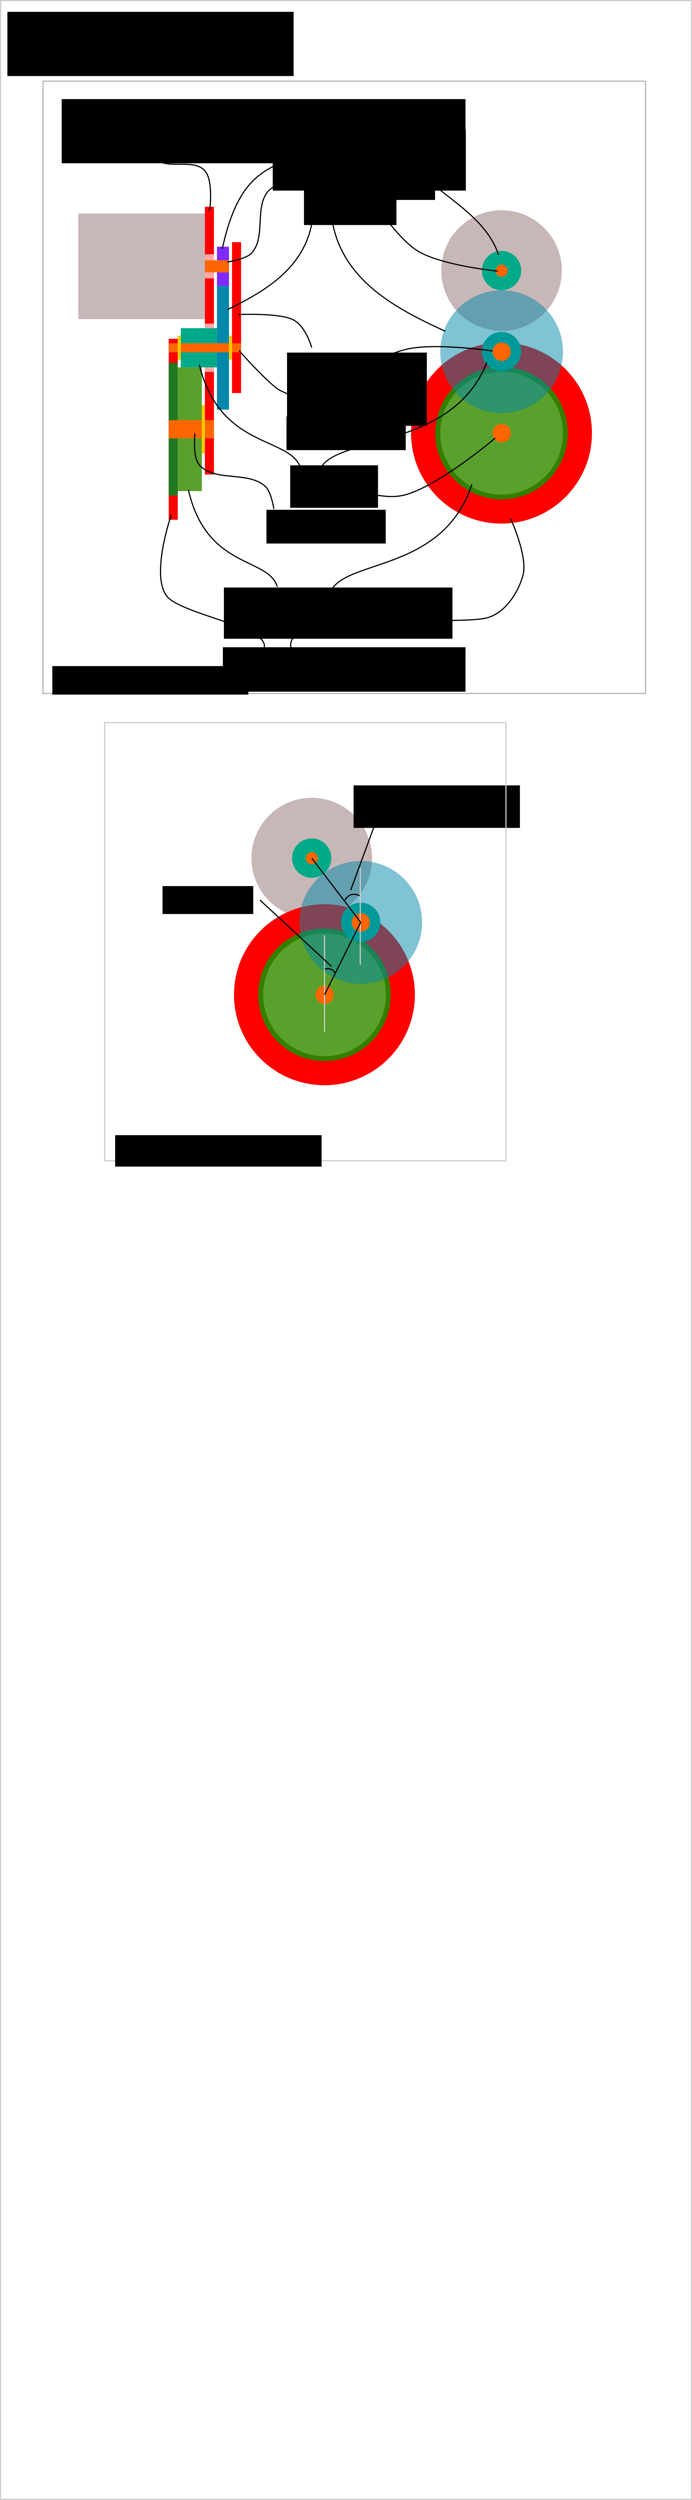 <?xml version="1.0" encoding="UTF-8" standalone="no"?>
<!-- Created with Inkscape (http://www.inkscape.org/) -->

<svg
   xmlns:dc="http://purl.org/dc/elements/1.1/"
   xmlns:cc="http://creativecommons.org/ns#"
   xmlns:rdf="http://www.w3.org/1999/02/22-rdf-syntax-ns#"
   xmlns:svg="http://www.w3.org/2000/svg"
   xmlns="http://www.w3.org/2000/svg"
   xmlns:sodipodi="http://sodipodi.sourceforge.net/DTD/sodipodi-0.dtd"
   xmlns:inkscape="http://www.inkscape.org/namespaces/inkscape"
   width="601"
   height="2169.562"
   id="svg2"
   version="1.1"
   inkscape:version="0.48.3.1 r9886"
   sodipodi:docname="motor_lid_parameters.svg">
  <defs
     id="defs4">
    <marker
       inkscape:stockid="Arrow1Mstart"
       orient="auto"
       refY="0.0"
       refX="0.0"
       id="Arrow1Mstart"
       style="overflow:visible">
      <path
         id="path4250"
         d="M 0.0,0.0 L 5.0,-5.0 L -12.5,0.0 L 5.0,5.0 L 0.0,0.0 z "
         style="fill-rule:evenodd;stroke:#000000;stroke-width:1.0pt"
         transform="scale(0.4) translate(10,0)" />
    </marker>
    <marker
       inkscape:stockid="Arrow1Mend"
       orient="auto"
       refY="0.0"
       refX="0.0"
       id="Arrow1Mend"
       style="overflow:visible;">
      <path
         id="path4253"
         d="M 0.0,0.0 L 5.0,-5.0 L -12.5,0.0 L 5.0,5.0 L 0.0,0.0 z "
         style="fill-rule:evenodd;stroke:#000000;stroke-width:1.0pt;"
         transform="scale(0.4) rotate(180) translate(10,0)" />
    </marker>
    <marker
       inkscape:stockid="Arrow1Mend"
       orient="auto"
       refY="0"
       refX="0"
       id="Arrow1Mend-4"
       style="overflow:visible">
      <path
         inkscape:connector-curvature="0"
         id="path4253-0"
         d="M 0,0 5,-5 -12.5,0 5,5 0,0 z"
         style="fill-rule:evenodd;stroke:#000000;stroke-width:1pt"
         transform="matrix(-0.4,0,0,-0.4,-4,0)" />
    </marker>
    <marker
       inkscape:stockid="Arrow1Mend"
       orient="auto"
       refY="0"
       refX="0"
       id="Arrow1Mend-8"
       style="overflow:visible">
      <path
         inkscape:connector-curvature="0"
         id="path4253-8"
         d="M 0,0 5,-5 -12.5,0 5,5 0,0 z"
         style="fill-rule:evenodd;stroke:#000000;stroke-width:1pt"
         transform="matrix(-0.4,0,0,-0.4,-4,0)" />
    </marker>
    <marker
       inkscape:stockid="Arrow1Mend"
       orient="auto"
       refY="0"
       refX="0"
       id="Arrow1Mend-83"
       style="overflow:visible">
      <path
         inkscape:connector-curvature="0"
         id="path4253-01"
         d="M 0,0 5,-5 -12.5,0 5,5 0,0 z"
         style="fill-rule:evenodd;stroke:#000000;stroke-width:1pt"
         transform="matrix(-0.4,0,0,-0.4,-4,0)" />
    </marker>
    <marker
       inkscape:stockid="Arrow1Mend"
       orient="auto"
       refY="0"
       refX="0"
       id="Arrow1Mend-1"
       style="overflow:visible">
      <path
         inkscape:connector-curvature="0"
         id="path4253-4"
         d="M 0,0 5,-5 -12.5,0 5,5 0,0 z"
         style="fill-rule:evenodd;stroke:#000000;stroke-width:1pt"
         transform="matrix(-0.4,0,0,-0.4,-4,0)" />
    </marker>
    <marker
       inkscape:stockid="Arrow1Mend"
       orient="auto"
       refY="0"
       refX="0"
       id="Arrow1Mend-17"
       style="overflow:visible">
      <path
         inkscape:connector-curvature="0"
         id="path4253-9"
         d="M 0,0 5,-5 -12.5,0 5,5 0,0 z"
         style="fill-rule:evenodd;stroke:#000000;stroke-width:1pt"
         transform="matrix(-0.4,0,0,-0.4,-4,0)" />
    </marker>
    <marker
       inkscape:stockid="Arrow1Mend"
       orient="auto"
       refY="0"
       refX="0"
       id="Arrow1Mend-2"
       style="overflow:visible">
      <path
         inkscape:connector-curvature="0"
         id="path4253-5"
         d="M 0,0 5,-5 -12.5,0 5,5 0,0 z"
         style="fill-rule:evenodd;stroke:#000000;stroke-width:1pt"
         transform="matrix(-0.4,0,0,-0.4,-4,0)" />
    </marker>
    <marker
       inkscape:stockid="Arrow1Mend"
       orient="auto"
       refY="0"
       refX="0"
       id="Arrow1Mend-21"
       style="overflow:visible">
      <path
         inkscape:connector-curvature="0"
         id="path4253-51"
         d="M 0,0 5,-5 -12.5,0 5,5 0,0 z"
         style="fill-rule:evenodd;stroke:#000000;stroke-width:1pt"
         transform="matrix(-0.4,0,0,-0.4,-4,0)" />
    </marker>
  </defs>
  <sodipodi:namedview
     id="base"
     pagecolor="#ffffff"
     bordercolor="#666666"
     borderopacity="1.0"
     inkscape:pageopacity="0.0"
     inkscape:pageshadow="2"
     inkscape:zoom="1.979899"
     inkscape:cx="331.55391"
     inkscape:cy="1320.124"
     inkscape:document-units="px"
     inkscape:current-layer="layer1"
     showgrid="false"
     fit-margin-top="0"
     fit-margin-left="0"
     fit-margin-right="0"
     fit-margin-bottom="0"
     inkscape:window-width="1920"
     inkscape:window-height="1056"
     inkscape:window-x="0"
     inkscape:window-y="24"
     inkscape:window-maximized="1"
     inkscape:snap-midpoints="true"
     inkscape:object-nodes="true"
     inkscape:snap-object-midpoints="true"
     inkscape:snap-global="false"
     inkscape:snap-center="true" />
  <g
     inkscape:label="Layer 1"
     inkscape:groupmode="layer"
     id="layer1"
     transform="translate(-82.344,-74.719)">
    <path
       sodipodi:type="arc"
       style="fill:#c8b7b7;fill-opacity:1;stroke:none"
       id="path3306"
       sodipodi:cx="143.48215"
       sodipodi:cy="85.812492"
       sodipodi:rx="17.589285"
       sodipodi:ry="17.589285"
       d="m 161.071,85.812 c 0,9.714 -7.875,17.589 -17.589,17.589 -9.714,0 -17.589,-7.875 -17.589,-17.589 0,-9.714 7.875,-17.589 17.589,-17.589 9.714,0 17.589,7.875 17.589,17.589 z"
       transform="matrix(2.977,0,0,2.977,90.785,54.061)" />
    <rect
       style="fill:#ff0000;stroke:none"
       id="rect3014"
       width="7.855"
       height="157.098"
       x="228.873"
       y="368.688" />
    <rect
       style="fill:#217821;fill-opacity:1;stroke:none"
       id="rect3070"
       width="7.855"
       height="115.205"
       x="228.873"
       y="389.635" />
    <rect
       style="fill:#0088aa;fill-opacity:1;stroke:none"
       id="rect3048"
       width="10.473"
       height="107.35"
       x="270.765"
       y="322.868" />
    <rect
       style="fill:none;stroke:#cccccc;stroke-width:1;stroke-linecap:round;stroke-miterlimit:4;stroke-opacity:1;stroke-dasharray:none;stroke-dashoffset:0"
       id="rect2985"
       width="600"
       height="2168.571"
       x="82.857"
       y="75.219" />
    <flowRoot
       xml:space="preserve"
       id="flowRoot2987"
       style="line-height:125%;letter-spacing:0px;word-spacing:0px;color:#000000;fill:#000000;fill-opacity:1;fill-rule:nonzero;stroke:none;stroke-width:1px;marker:none;visibility:visible;display:inline;overflow:visible;enable-background:accumulate"
       transform="translate(82.344,74.719)"><flowRegion
         id="flowRegion2989"><rect
           id="rect2991"
           width="248.571"
           height="55.714"
           x="6.429"
           y="10.277" /></flowRegion><flowPara
         id="flowPara2993">motor_lid_parameters.svg</flowPara></flowRoot>    <rect
       style="fill:#ff0000;fill-opacity:1;stroke:none"
       id="rect3016"
       width="7.855"
       height="78.549"
       x="260.292"
       y="407.963" />
    <rect
       style="fill:#5aa02c;fill-opacity:1;stroke:none"
       id="rect3020"
       width="20.946"
       height="107.35"
       x="236.727"
       y="393.562" />
    <rect
       style="fill:#ff6600;fill-opacity:1;stroke:none"
       id="rect3018"
       width="39.275"
       height="15.71"
       x="228.873"
       y="439.382" />
    <rect
       style="fill:#ffcc00;fill-opacity:1;stroke:none"
       id="rect3028-0"
       width="2.618"
       height="41.893"
       x="257.674"
       y="426.291" />
    <rect
       style="fill:#7f2aff;fill-opacity:1;stroke:none"
       id="rect3050"
       width="10.473"
       height="34.038"
       x="270.765"
       y="288.83" />
    <rect
       style="fill:#c8b7b7;fill-opacity:1;stroke:none"
       id="rect3074"
       width="109.969"
       height="91.641"
       x="150.323"
       y="260.029" />
    <rect
       style="fill:#ff0000;fill-opacity:1;stroke:none"
       id="rect3016-1"
       width="7.855"
       height="153.825"
       x="260.292"
       y="254.138" />
    <rect
       style="fill:#ffaaaa;fill-opacity:1;stroke:none"
       id="rect3094"
       width="7.855"
       height="20.946"
       x="260.292"
       y="295.376" />
    <rect
       style="fill:#ff6600;fill-opacity:1;stroke:none"
       id="rect3072"
       width="20.946"
       height="10.473"
       x="260.292"
       y="300.612" />
    <rect
       style="fill:#ffaaaa;fill-opacity:1;stroke:none"
       id="rect3094-1"
       width="7.855"
       height="41.893"
       x="260.292"
       y="355.597" />
    <rect
       style="fill:#00aa88;fill-opacity:1;stroke:none"
       id="rect3024"
       width="31.42"
       height="34.038"
       x="239.346"
       y="359.524" />
    <rect
       style="fill:#ff0000;fill-opacity:1;stroke:none"
       id="rect3016-5"
       width="7.855"
       height="78.549"
       x="283.857"
       y="337.269" />
    <rect
       style="fill:#ff6600;fill-opacity:1;stroke:none"
       id="rect3026"
       width="62.839"
       height="7.855"
       x="228.873"
       y="372.616" />
    <rect
       style="fill:#ffcc00;fill-opacity:1;stroke:none"
       id="rect3028"
       width="2.618"
       height="20.946"
       x="236.727"
       y="366.07" />
    <rect
       style="fill:#ffcc00;fill-opacity:1;stroke:none"
       id="rect3028-9"
       width="2.618"
       height="20.946"
       x="281.239"
       y="366.07" />
    <rect
       style="fill:#ff0000;fill-opacity:1;stroke:none"
       id="rect3016-5-2"
       width="7.855"
       height="52.366"
       x="283.857"
       y="284.903" />
    <path
       sodipodi:type="arc"
       style="fill:#ff0000;fill-opacity:1;stroke:none"
       id="path3174"
       sodipodi:cx="206.16072"
       sodipodi:cy="128.75893"
       sodipodi:rx="22.589285"
       sodipodi:ry="22.589285"
       d="m 228.75,128.759 c 0,12.476 -10.114,22.589 -22.589,22.589 -12.476,0 -22.589,-10.114 -22.589,-22.589 0,-12.476 10.114,-22.589 22.589,-22.589 12.476,0 22.589,10.114 22.589,22.589 z"
       transform="matrix(3.477,0,0,3.477,-198.923,2.87)" />
    <path
       sodipodi:type="arc"
       style="fill:#338000;fill-opacity:1;stroke:none"
       id="path3182"
       sodipodi:cx="183.57143"
       sodipodi:cy="165.45535"
       sodipodi:rx="18.75"
       sodipodi:ry="18.75"
       d="m 202.321,165.455 c 0,10.355 -8.395,18.75 -18.75,18.75 -10.355,0 -18.75,-8.395 -18.75,-18.75 0,-10.355 8.395,-18.75 18.75,-18.75 10.355,0 18.75,8.395 18.75,18.75 z"
       transform="matrix(3.067,0,0,3.067,-45.088,-56.878)" />
    <path
       sodipodi:type="arc"
       style="fill:#5aa02c;fill-opacity:1;stroke:none"
       id="path3182-3"
       sodipodi:cx="183.57143"
       sodipodi:cy="165.45535"
       sodipodi:rx="18.75"
       sodipodi:ry="18.75"
       d="m 202.321,165.455 c 0,10.355 -8.395,18.75 -18.75,18.75 -10.355,0 -18.75,-8.395 -18.75,-18.75 0,-10.355 8.395,-18.75 18.75,-18.75 10.355,0 18.75,8.395 18.75,18.75 z"
       transform="matrix(2.843,0,0,2.843,-3.89,-19.745)" />
    <rect
       style="fill:#ffaaaa;fill-opacity:1;stroke:none"
       id="rect3176"
       width="30"
       height="30"
       x="-366.573"
       y="184.267" />
    <rect
       style="fill:#ff5555;fill-opacity:1;stroke:none"
       id="rect3178"
       width="22"
       height="22"
       x="-358.573"
       y="192.267" />
    <rect
       style="fill:#ffd5d5;fill-opacity:1;stroke:none"
       id="rect3180"
       width="20.5"
       height="20.5"
       x="-357.073"
       y="193.767" />
    <rect
       style="fill:#ff8080;fill-opacity:1;stroke:none"
       id="rect3202"
       width="3"
       height="3"
       x="-339.573"
       y="211.267" />
    <path
       sodipodi:type="arc"
       style="fill:#ff6600;fill-opacity:1;stroke:none"
       id="path3204"
       sodipodi:cx="170.53572"
       sodipodi:cy="165.8125"
       sodipodi:rx="3.75"
       sodipodi:ry="3.75"
       d="m 174.286,165.812 c 0,2.071 -1.679,3.75 -3.75,3.75 -2.071,0 -3.75,-1.679 -3.75,-3.75 0,-2.071 1.679,-3.75 3.75,-3.75 2.071,0 3.75,1.679 3.75,3.75 z"
       transform="matrix(2.12,0,0,2.12,156.49,99.147)" />
    <rect
       style="fill:#ff8080;fill-opacity:1;stroke:none"
       id="rect3206"
       width="6.5"
       height="6.5"
       x="-343.073"
       y="187.267" />
    <path
       sodipodi:type="arc"
       style="fill:#00aa88;fill-opacity:1;stroke:none"
       id="path3226"
       sodipodi:cx="145.53572"
       sodipodi:cy="101.34821"
       sodipodi:rx="6.875"
       sodipodi:ry="6.875"
       d="m 152.411,101.348 c 0,3.797 -3.078,6.875 -6.875,6.875 -3.797,0 -6.875,-3.078 -6.875,-6.875 0,-3.797 3.078,-6.875 6.875,-6.875 3.797,0 6.875,3.078 6.875,6.875 z"
       transform="matrix(2.482,0,0,2.482,156.692,128.33)" />
    <path
       sodipodi:type="arc"
       style="opacity:0.5;fill:#0088aa;fill-opacity:1;stroke:none"
       id="path3182-3-1"
       sodipodi:cx="183.57143"
       sodipodi:cy="165.45535"
       sodipodi:rx="18.75"
       sodipodi:ry="18.75"
       d="m 202.321,165.455 c 0,10.355 -8.395,18.75 -18.75,18.75 -10.355,0 -18.75,-8.395 -18.75,-18.75 0,-10.355 8.395,-18.75 18.75,-18.75 10.355,0 18.75,8.395 18.75,18.75 z"
       transform="matrix(2.843,0,0,2.843,-3.89,-90.439)" />
    <path
       sodipodi:type="arc"
       style="fill:#00aa88;fill-opacity:1;stroke:none"
       id="path3226-0"
       sodipodi:cx="145.53572"
       sodipodi:cy="101.34821"
       sodipodi:rx="6.875"
       sodipodi:ry="6.875"
       d="m 152.411,101.348 c 0,3.797 -3.078,6.875 -6.875,6.875 -3.797,0 -6.875,-3.078 -6.875,-6.875 0,-3.797 3.078,-6.875 6.875,-6.875 3.797,0 6.875,3.078 6.875,6.875 z"
       transform="matrix(2.482,0,0,2.482,156.692,57.963)" />
    <path
       sodipodi:type="arc"
       style="fill:#ff6600;fill-opacity:1;stroke:none"
       id="path3204-8-2"
       sodipodi:cx="170.53572"
       sodipodi:cy="165.8125"
       sodipodi:rx="3.75"
       sodipodi:ry="3.75"
       d="m 174.286,165.812 c 0,2.071 -1.679,3.75 -3.75,3.75 -2.071,0 -3.75,-1.679 -3.75,-3.75 0,-2.071 1.679,-3.75 3.75,-3.75 2.071,0 3.75,1.679 3.75,3.75 z"
       transform="matrix(1.403,0,0,1.403,278.75,76.959)" />
    <rect
       style="fill:#ffd5d5;fill-opacity:1;stroke:none"
       id="rect3206-7-2"
       width="21"
       height="21"
       x="-355.558"
       y="152.632" />
    <rect
       style="fill:#ff8080;fill-opacity:1;stroke:none"
       id="rect3206-7"
       width="6.5"
       height="6.5"
       x="-341.058"
       y="152.632" />
    <rect
       style="fill:#ff5555;fill-opacity:1;stroke:none"
       id="rect3206-7-0"
       width="2"
       height="2"
       x="-336.558"
       y="152.632" />
    <path
       sodipodi:type="arc"
       style="fill:#c8b7b7;fill-opacity:1;stroke:none"
       id="path3306-7"
       sodipodi:cx="143.48215"
       sodipodi:cy="85.812492"
       sodipodi:rx="17.589285"
       sodipodi:ry="17.589285"
       d="m 161.071,85.812 c 0,9.714 -7.875,17.589 -17.589,17.589 -9.714,0 -17.589,-7.875 -17.589,-17.589 0,-9.714 7.875,-17.589 17.589,-17.589 9.714,0 17.589,7.875 17.589,17.589 z"
       transform="matrix(1.137,0,0,1.137,-281.168,160.705)" />
    <rect
       style="fill:#ff0000;stroke:none"
       id="rect3014-7"
       width="3"
       height="60"
       x="-228.429"
       y="280.869" />
    <rect
       style="fill:#217821;fill-opacity:1;stroke:none"
       id="rect3070-3"
       width="3"
       height="44"
       x="-228.429"
       y="288.869" />
    <rect
       style="fill:#0088aa;fill-opacity:1;stroke:none"
       id="rect3048-1"
       width="4"
       height="41"
       x="-212.429"
       y="263.369" />
    <rect
       style="fill:#ff0000;fill-opacity:1;stroke:none"
       id="rect3016-12"
       width="3"
       height="30"
       x="-216.429"
       y="295.869" />
    <rect
       style="fill:#5aa02c;fill-opacity:1;stroke:none"
       id="rect3020-9"
       width="8"
       height="41"
       x="-225.429"
       y="290.369" />
    <rect
       style="fill:#ff6600;fill-opacity:1;stroke:none"
       id="rect3018-2"
       width="15"
       height="6"
       x="-228.429"
       y="307.869" />
    <rect
       style="fill:#ffcc00;fill-opacity:1;stroke:none"
       id="rect3028-0-4"
       width="1"
       height="16"
       x="-217.429"
       y="302.869" />
    <rect
       style="fill:#7f2aff;fill-opacity:1;stroke:none"
       id="rect3050-0"
       width="4"
       height="13"
       x="-212.429"
       y="250.369" />
    <rect
       style="fill:#c8b7b7;fill-opacity:1;stroke:none"
       id="rect3074-9"
       width="42"
       height="35"
       x="-258.429"
       y="239.369" />
    <rect
       style="fill:#ff0000;fill-opacity:1;stroke:none"
       id="rect3016-1-9"
       width="3"
       height="58.75"
       x="-216.429"
       y="237.119" />
    <rect
       style="fill:#ffaaaa;fill-opacity:1;stroke:none"
       id="rect3094-0"
       width="3"
       height="8"
       x="-216.429"
       y="252.869" />
    <rect
       style="fill:#ff9955;fill-opacity:1;stroke:none"
       id="rect3072-2"
       width="8"
       height="4"
       x="-216.429"
       y="254.869" />
    <rect
       style="fill:#ffaaaa;fill-opacity:1;stroke:none"
       id="rect3094-1-6"
       width="3"
       height="16"
       x="-216.429"
       y="275.869" />
    <rect
       style="fill:#00aa88;fill-opacity:1;stroke:none"
       id="rect3024-6"
       width="12"
       height="13"
       x="-224.429"
       y="277.369" />
    <rect
       style="fill:#ff0000;fill-opacity:1;stroke:none"
       id="rect3016-5-8"
       width="3"
       height="30"
       x="-207.429"
       y="268.869" />
    <rect
       style="fill:#ff6600;fill-opacity:1;stroke:none"
       id="rect3026-3"
       width="24"
       height="3"
       x="-228.429"
       y="282.369" />
    <rect
       style="fill:#ffcc00;fill-opacity:1;stroke:none"
       id="rect3028-5"
       width="1"
       height="8"
       x="-225.429"
       y="279.869" />
    <rect
       style="fill:#ffcc00;fill-opacity:1;stroke:none"
       id="rect3028-9-6"
       width="1"
       height="8"
       x="-208.429"
       y="279.869" />
    <rect
       style="fill:#ff0000;fill-opacity:1;stroke:none"
       id="rect3016-5-2-2"
       width="3"
       height="20"
       x="-207.429"
       y="248.869" />
    <path
       sodipodi:type="arc"
       style="fill:#ff0000;fill-opacity:1;stroke:none"
       id="path3174-5"
       sodipodi:cx="206.16072"
       sodipodi:cy="128.75893"
       sodipodi:rx="22.589285"
       sodipodi:ry="22.589285"
       d="m 228.75,128.759 c 0,12.476 -10.114,22.589 -22.589,22.589 -12.476,0 -22.589,-10.114 -22.589,-22.589 0,-12.476 10.114,-22.589 22.589,-22.589 12.476,0 22.589,10.114 22.589,22.589 z"
       transform="matrix(1.328,0,0,1.328,-391.815,141.153)" />
    <path
       sodipodi:type="arc"
       style="fill:#338000;fill-opacity:1;stroke:none"
       id="path3182-8"
       sodipodi:cx="183.57143"
       sodipodi:cy="165.45535"
       sodipodi:rx="18.75"
       sodipodi:ry="18.75"
       d="m 202.321,165.455 c 0,10.355 -8.395,18.75 -18.75,18.75 -10.355,0 -18.75,-8.395 -18.75,-18.75 0,-10.355 8.395,-18.75 18.75,-18.75 10.355,0 18.75,8.395 18.75,18.75 z"
       transform="matrix(1.171,0,0,1.171,-333.062,118.334)" />
    <path
       sodipodi:type="arc"
       style="fill:#5aa02c;fill-opacity:1;stroke:none"
       id="path3182-3-9"
       sodipodi:cx="183.57143"
       sodipodi:cy="165.45535"
       sodipodi:rx="18.75"
       sodipodi:ry="18.75"
       d="m 202.321,165.455 c 0,10.355 -8.395,18.75 -18.75,18.75 -10.355,0 -18.75,-8.395 -18.75,-18.75 0,-10.355 8.395,-18.75 18.75,-18.75 10.355,0 18.75,8.395 18.75,18.75 z"
       transform="matrix(1.086,0,0,1.086,-317.327,132.516)" />
    <path
       sodipodi:type="arc"
       style="fill:#ff6600;fill-opacity:1;stroke:none"
       id="path3204-6"
       sodipodi:cx="170.53572"
       sodipodi:cy="165.8125"
       sodipodi:rx="3.75"
       sodipodi:ry="3.75"
       d="m 174.286,165.812 c 0,2.071 -1.679,3.75 -3.75,3.75 -2.071,0 -3.75,-1.679 -3.75,-3.75 0,-2.071 1.679,-3.75 3.75,-3.75 2.071,0 3.75,1.679 3.75,3.75 z"
       transform="matrix(0.81,0,0,0.81,-256.074,177.924)" />
    <path
       sodipodi:type="arc"
       style="fill:#00aa88;fill-opacity:1;stroke:none"
       id="path3226-5"
       sodipodi:cx="145.53572"
       sodipodi:cy="101.34821"
       sodipodi:rx="6.875"
       sodipodi:ry="6.875"
       d="m 152.411,101.348 c 0,3.797 -3.078,6.875 -6.875,6.875 -3.797,0 -6.875,-3.078 -6.875,-6.875 0,-3.797 3.078,-6.875 6.875,-6.875 3.797,0 6.875,3.078 6.875,6.875 z"
       transform="matrix(0.948,0,0,0.948,-255.996,189.07)" />
    <path
       sodipodi:type="arc"
       style="fill:#ff6600;fill-opacity:1;stroke:none"
       id="path3204-8-6"
       sodipodi:cx="170.53572"
       sodipodi:cy="165.8125"
       sodipodi:rx="3.75"
       sodipodi:ry="3.75"
       d="m 174.286,165.812 c 0,2.071 -1.679,3.75 -3.75,3.75 -2.071,0 -3.75,-1.679 -3.75,-3.75 0,-2.071 1.679,-3.75 3.75,-3.75 2.071,0 3.75,1.679 3.75,3.75 z"
       transform="matrix(0.81,0,0,0.81,-256.074,150.924)" />
    <path
       sodipodi:type="arc"
       style="opacity:0.5;fill:#0088aa;fill-opacity:1;stroke:none"
       id="path3182-3-1-8"
       sodipodi:cx="183.57143"
       sodipodi:cy="165.45535"
       sodipodi:rx="18.75"
       sodipodi:ry="18.75"
       d="m 202.321,165.455 c 0,10.355 -8.395,18.75 -18.75,18.75 -10.355,0 -18.75,-8.395 -18.75,-18.75 0,-10.355 8.395,-18.75 18.75,-18.75 10.355,0 18.75,8.395 18.75,18.75 z"
       transform="matrix(1.086,0,0,1.086,-317.327,105.516)" />
    <path
       sodipodi:type="arc"
       style="fill:#00aa88;fill-opacity:1;stroke:none"
       id="path3226-0-3"
       sodipodi:cx="145.53572"
       sodipodi:cy="101.34821"
       sodipodi:rx="6.875"
       sodipodi:ry="6.875"
       d="m 152.411,101.348 c 0,3.797 -3.078,6.875 -6.875,6.875 -3.797,0 -6.875,-3.078 -6.875,-6.875 0,-3.797 3.078,-6.875 6.875,-6.875 3.797,0 6.875,3.078 6.875,6.875 z"
       transform="matrix(0.948,0,0,0.948,-255.996,162.195)" />
    <path
       sodipodi:type="arc"
       style="fill:#ff6600;fill-opacity:1;stroke:none"
       id="path3204-8-2-1"
       sodipodi:cx="170.53572"
       sodipodi:cy="165.8125"
       sodipodi:rx="3.75"
       sodipodi:ry="3.75"
       d="m 174.286,165.812 c 0,2.071 -1.679,3.75 -3.75,3.75 -2.071,0 -3.75,-1.679 -3.75,-3.75 0,-2.071 1.679,-3.75 3.75,-3.75 2.071,0 3.75,1.679 3.75,3.75 z"
       transform="matrix(0.536,0,0,0.536,-209.379,169.45)" />
    <rect
       style="fill:none;stroke:#b3b3b3;stroke-width:1;stroke-miterlimit:4;stroke-opacity:1;stroke-dasharray:none"
       id="rect3428"
       width="523.259"
       height="531.34"
       x="119.719"
       y="145.184"
       inkscape:export-filename="images/motor_lid_assembly.png"
       inkscape:export-xdpi="90"
       inkscape:export-ydpi="90" />
    <flowRoot
       xml:space="preserve"
       id="flowRoot4198"
       style="line-height:125%;letter-spacing:0px;word-spacing:0px;color:#000000;fill:#000000;fill-opacity:1;fill-rule:nonzero;stroke:none;stroke-width:1px;marker:none;visibility:visible;display:inline;overflow:visible;enable-background:accumulate"
       transform="translate(83.859,80.78)"><flowRegion
         id="flowRegion4200"><rect
           id="rect4202"
           width="170.211"
           height="24.749"
           x="43.942"
           y="572.006" /></flowRegion><flowPara
         id="flowPara4204">motor_lid_assembly</flowPara></flowRoot>    <flowRoot
       xml:space="preserve"
       id="flowRoot4206"
       style="line-height:125%;letter-spacing:0px;word-spacing:0px;color:#000000;fill:#000000;fill-opacity:1;fill-rule:nonzero;stroke:none;stroke-width:1px;marker:none;visibility:visible;display:inline;overflow:visible;enable-background:accumulate"
       transform="translate(68.202,120.176)"><flowRegion
         id="flowRegion4208"><rect
           id="rect4210"
           width="198.495"
           height="44.447"
           x="208.596"
           y="464.425" /></flowRegion><flowPara
         id="flowPara4212">gear-A (a.k.a. input-gear)</flowPara></flowRoot>    <flowRoot
       xml:space="preserve"
       id="flowRoot4214"
       style="line-height:125%;letter-spacing:0px;word-spacing:0px;color:#000000;fill:#000000;fill-opacity:1;fill-rule:nonzero;stroke:none;stroke-width:1px;marker:none;visibility:visible;display:inline;overflow:visible;enable-background:accumulate"
       transform="translate(82.344,74.719)"><flowRegion
         id="flowRegion4216"><rect
           id="rect4218"
           width="167.685"
           height="53.033"
           x="236.881"
           y="112.387" /></flowRegion><flowPara
         id="flowPara4220">gear-D (a.k.a. motor-gear)</flowPara></flowRoot>    <flowRoot
       xml:space="preserve"
       id="flowRoot4222"
       style="line-height:125%;letter-spacing:0px;word-spacing:0px;color:#000000;fill:#000000;fill-opacity:1;fill-rule:nonzero;stroke:none;stroke-width:1px;marker:none;visibility:visible;display:inline;overflow:visible;enable-background:accumulate"
       transform="translate(87.236,-62.086)"><flowRegion
         id="flowRegion4224"><rect
           id="rect4226"
           width="80.307"
           height="30.305"
           x="259.104"
           y="301.79" /></flowRegion><flowPara
         id="flowPara4228">gear-C</flowPara></flowRoot>    <flowRoot
       xml:space="preserve"
       id="flowRoot4230"
       style="line-height:125%;letter-spacing:0px;word-spacing:0px;color:#000000;fill:#000000;fill-opacity:1;fill-rule:nonzero;stroke:none;stroke-width:1px;marker:none;visibility:visible;display:inline;overflow:visible;enable-background:accumulate"
       transform="translate(87.395,142.904)"><flowRegion
         id="flowRegion4232"><rect
           id="rect4234"
           width="76.267"
           height="36.871"
           x="246.982"
           y="335.631" /></flowRegion><flowPara
         id="flowPara4236">gear-B</flowPara></flowRoot>    <path
       style="color:#000000;fill:none;stroke:#000000;stroke-width:1px;stroke-linecap:butt;stroke-linejoin:miter;stroke-miterlimit:4;stroke-opacity:1;stroke-dasharray:none;stroke-dashoffset:0;marker:none;marker-end:url(#Arrow1Mend);visibility:visible;display:inline;overflow:visible;enable-background:accumulate"
       d="m 350.034,205.288 c -32.414,16.387 -59.277,15.059 -74.657,85.414"
       id="path4238"
       inkscape:connector-curvature="0"
       sodipodi:nodetypes="cc" />
    <path
       style="color:#000000;fill:none;stroke:#000000;stroke-width:1px;stroke-linecap:butt;stroke-linejoin:miter;stroke-miterlimit:4;stroke-opacity:1;stroke-dasharray:none;stroke-dashoffset:0;marker:none;marker-end:url(#Arrow1Mend);visibility:visible;display:inline;overflow:visible;enable-background:accumulate"
       d="m 431.668,203.761 c 16.16,34.932 69.952,50.582 83.667,92.188"
       id="path4238-8"
       inkscape:connector-curvature="0"
       sodipodi:nodetypes="cc" />
    <path
       style="color:#000000;fill:none;stroke:#000000;stroke-width:1px;stroke-linecap:butt;stroke-linejoin:miter;stroke-miterlimit:4;stroke-opacity:1;stroke-dasharray:none;stroke-dashoffset:0;marker:none;marker-end:url(#Arrow1Mend);visibility:visible;display:inline;overflow:visible;enable-background:accumulate"
       d="m 323.2,583.953 c -7.967,-26.139 -61.34,-14.837 -77.256,-84.154"
       id="path4238-1"
       inkscape:connector-curvature="0"
       sodipodi:nodetypes="cc" />
    <path
       style="color:#000000;fill:none;stroke:#000000;stroke-width:1px;stroke-linecap:butt;stroke-linejoin:miter;stroke-miterlimit:4;stroke-opacity:1;stroke-dasharray:none;stroke-dashoffset:0;marker:none;marker-end:url(#Arrow1Mend);visibility:visible;display:inline;overflow:visible;enable-background:accumulate"
       d="m 369.293,588.499 c 12.679,-29.066 97.616,-16.498 122.945,-93.578"
       id="path4238-1-0"
       inkscape:connector-curvature="0"
       sodipodi:nodetypes="cc" />
    <path
       style="color:#000000;fill:none;stroke:#000000;stroke-width:1px;stroke-linecap:butt;stroke-linejoin:miter;stroke-miterlimit:4;stroke-opacity:1;stroke-dasharray:none;stroke-dashoffset:0;marker:none;marker-end:url(#Arrow1Mend);visibility:visible;display:inline;overflow:visible;enable-background:accumulate"
       d="m 343.403,480.918 c -9.072,-27.861 -69.845,-15.814 -87.969,-89.699"
       id="path4238-1-07"
       inkscape:connector-curvature="0"
       sodipodi:nodetypes="cc" />
    <path
       style="color:#000000;fill:none;stroke:#000000;stroke-width:1px;stroke-linecap:butt;stroke-linejoin:miter;stroke-miterlimit:4;stroke-opacity:1;stroke-dasharray:none;stroke-dashoffset:0;marker:none;marker-end:url(#Arrow1Mend);visibility:visible;display:inline;overflow:visible;enable-background:accumulate"
       d="m 360.84,481.063 c 14.888,-28.515 114.621,-16.186 144.362,-91.805"
       id="path4238-1-0-7"
       inkscape:connector-curvature="0"
       sodipodi:nodetypes="cc" />
    <path
       style="color:#000000;fill:none;stroke:#000000;stroke-width:1px;stroke-linecap:butt;stroke-linejoin:miter;stroke-miterlimit:4;stroke-opacity:1;stroke-dasharray:none;stroke-dashoffset:0;marker:none;marker-end:url(#Arrow1Mend);visibility:visible;display:inline;overflow:visible;enable-background:accumulate"
       d="m 354.526,257.997 c -3.128,47.458 -41.062,68.987 -74.657,85.414"
       id="path4238-2"
       inkscape:connector-curvature="0"
       sodipodi:nodetypes="cc" />
    <path
       style="color:#000000;fill:none;stroke:#000000;stroke-width:1px;stroke-linecap:butt;stroke-linejoin:miter;stroke-miterlimit:4;stroke-opacity:1;stroke-dasharray:none;stroke-dashoffset:0;marker:none;marker-end:url(#Arrow1Mend);visibility:visible;display:inline;overflow:visible;enable-background:accumulate"
       d="m 369.691,256.48 c 4.166,58.744 54.694,85.393 99.442,105.726"
       id="path4238-2-1"
       inkscape:connector-curvature="0"
       sodipodi:nodetypes="cc" />
    <path
       sodipodi:type="arc"
       style="fill:#ff6600;fill-opacity:1;stroke:none"
       id="path3204-8"
       sodipodi:cx="170.53572"
       sodipodi:cy="165.8125"
       sodipodi:rx="3.75"
       sodipodi:ry="3.75"
       d="m 174.286,165.812 c 0,2.071 -1.679,3.75 -3.75,3.75 -2.071,0 -3.75,-1.679 -3.75,-3.75 0,-2.071 1.679,-3.75 3.75,-3.75 2.071,0 3.75,1.679 3.75,3.75 z"
       transform="matrix(2.12,0,0,2.12,156.49,28.453)" />
    <flowRoot
       xml:space="preserve"
       id="flowRoot4852"
       style="line-height:125%;letter-spacing:0px;word-spacing:0px;color:#000000;fill:#000000;fill-opacity:1;fill-rule:nonzero;stroke:none;stroke-width:1px;marker:none;visibility:visible;display:inline;overflow:visible;enable-background:accumulate"
       transform="translate(78.772,95.433)"><flowRegion
         id="flowRegion4854"><rect
           id="rect4856"
           width="210.714"
           height="38.571"
           x="197.143"
           y="540.991" /></flowRegion><flowPara
         id="flowPara4858">holder-A (a.k.a. annulus-cover)</flowPara></flowRoot>    <path
       style="color:#000000;fill:none;stroke:#000000;stroke-width:1px;stroke-linecap:butt;stroke-linejoin:miter;stroke-miterlimit:4;stroke-opacity:1;stroke-dasharray:none;stroke-dashoffset:0;marker:none;marker-start:url(#Arrow1Mstart);visibility:visible;display:inline;overflow:visible;enable-background:accumulate"
       d="m 148.571,447.42 c 0,0 -20.15,58.293 -0.714,72.857 19.593,14.682 87.045,25.293 81.429,42.143"
       id="path4860"
       inkscape:connector-curvature="0"
       transform="translate(82.344,74.719)"
       sodipodi:nodetypes="csc" />
    <path
       style="color:#000000;fill:none;stroke:#000000;stroke-width:1px;stroke-linecap:butt;stroke-linejoin:miter;stroke-miterlimit:4;stroke-opacity:1;stroke-dasharray:none;stroke-dashoffset:0;marker:none;marker-end:url(#Arrow1Mend-21);visibility:visible;display:inline;overflow:visible;enable-background:accumulate"
       d="m 252.857,562.42 c -9.337,-32.388 134.642,-19.882 167.857,-25.714 16.612,-2.917 29.33,-21.533 33.571,-37.857 4.169,-16.047 -10.714,-48.571 -10.714,-48.571"
       id="path5454"
       inkscape:connector-curvature="0"
       transform="translate(82.344,74.719)"
       sodipodi:nodetypes="csac" />
    <flowRoot
       xml:space="preserve"
       id="flowRoot5654"
       style="line-height:125%;letter-spacing:0px;word-spacing:0px;color:#000000;fill:#000000;fill-opacity:1;fill-rule:nonzero;stroke:none;stroke-width:1px;marker:none;visibility:visible;display:inline;overflow:visible;enable-background:accumulate"
       transform="translate(82.344,74.719)"><flowRegion
         id="flowRegion5656"><rect
           id="rect5658"
           width="350.714"
           height="55.714"
           x="53.571"
           y="85.991" /></flowRegion><flowPara
         id="flowPara5660">holder-B (a.k.a. motor-holder or axle-holder)</flowPara></flowRoot>    <path
       style="color:#000000;fill:none;stroke:#000000;stroke-width:1px;stroke-linecap:butt;stroke-linejoin:miter;stroke-miterlimit:4;stroke-opacity:1;stroke-dasharray:none;stroke-dashoffset:0;marker:none;visibility:visible;display:inline;overflow:visible;enable-background:accumulate;marker-end:url(#Arrow1Mend-21)"
       d="m 119.286,103.848 c 0,0 5.98,26.331 15.714,34.286 11.359,9.282 33.042,-0.902 42.857,10 7.706,8.56 4.286,34.286 4.286,34.286"
       id="path5662"
       inkscape:connector-curvature="0"
       transform="translate(82.344,74.719)"
       sodipodi:nodetypes="caac" />
    <flowRoot
       xml:space="preserve"
       id="flowRoot5862"
       style="line-height:125%;letter-spacing:0px;word-spacing:0px;color:#000000;fill:#000000;fill-opacity:1;fill-rule:nonzero;stroke:none;stroke-width:1px;marker:none;visibility:visible;display:inline;overflow:visible;enable-background:accumulate"
       transform="translate(88.058,100.433)"><flowRegion
         id="flowRegion5864"><rect
           id="rect5866"
           width="121.429"
           height="63.571"
           x="243.571"
           y="280.277" /></flowRegion><flowPara
         id="flowPara5868">holder-C</flowPara></flowRoot>    <path
       style="color:#000000;fill:none;stroke:#000000;stroke-width:1px;stroke-linecap:butt;stroke-linejoin:miter;stroke-miterlimit:4;stroke-opacity:1;stroke-dasharray:none;stroke-dashoffset:0;marker:none;marker-start:url(#Arrow1Mstart);visibility:visible;display:inline;overflow:visible;enable-background:accumulate"
       d="m 289.495,347.689 c 0,0 34.538,-1.549 46.95,4.289 11.6,5.456 16.613,24.446 16.613,24.446"
       id="path5870"
       inkscape:connector-curvature="0"
       sodipodi:nodetypes="cac" />
    <flowRoot
       xml:space="preserve"
       id="flowRoot6466"
       style="line-height:125%;letter-spacing:0px;word-spacing:0px;color:#000000;fill:#000000;fill-opacity:1;fill-rule:nonzero;stroke:none;stroke-width:1px;marker:none;visibility:visible;display:inline;overflow:visible;enable-background:accumulate"
       transform="translate(82.344,74.719)"><flowRegion
         id="flowRegion6468"><rect
           id="rect6470"
           width="103.571"
           height="29.286"
           x="231.429"
           y="442.42" /></flowRegion><flowPara
         id="flowPara6472">axle-A</flowPara></flowRoot>    <path
       style="color:#000000;fill:none;stroke:#000000;stroke-width:1px;stroke-linecap:butt;stroke-linejoin:miter;stroke-miterlimit:4;stroke-opacity:1;stroke-dasharray:none;stroke-dashoffset:0;marker:none;visibility:visible;display:inline;overflow:visible;enable-background:accumulate;marker-start:url(#Arrow1Mstart)"
       d="m 169.286,376.705 c 0,0 -2.099,19.582 3.571,26.429 12.966,15.657 43.248,5.15 57.857,19.286 4.927,4.767 7.143,19.286 7.143,19.286"
       id="path6474"
       inkscape:connector-curvature="0"
       transform="translate(82.344,74.719)"
       sodipodi:nodetypes="caac" />
    <path
       style="color:#000000;fill:none;stroke:#000000;stroke-width:1px;stroke-linecap:butt;stroke-linejoin:miter;stroke-miterlimit:4;stroke-opacity:1;stroke-dasharray:none;stroke-dashoffset:0;marker:none;visibility:visible;display:inline;overflow:visible;enable-background:accumulate;marker-end:url(#Arrow1Mend-21)"
       d="m 260.714,440.277 c 0,0 8.006,-11.855 14.286,-14.286 23.784,-9.207 51.761,10.048 76.429,3.571 C 381.332,421.711 430,380.277 430,380.277"
       id="path6674"
       inkscape:connector-curvature="0"
       transform="translate(82.344,74.719)"
       sodipodi:nodetypes="caac" />
    <flowRoot
       transform="translate(99.723,-6.327)"
       xml:space="preserve"
       id="flowRoot6466-6"
       style="line-height:125%;letter-spacing:0px;word-spacing:0px;color:#000000;fill:#000000;fill-opacity:1;fill-rule:nonzero;stroke:none;stroke-width:1px;marker:none;visibility:visible;display:inline;overflow:visible;enable-background:accumulate"><flowRegion
         id="flowRegion6468-2"><rect
           id="rect6470-7"
           width="103.571"
           height="29.286"
           x="231.429"
           y="442.42" /></flowRegion><flowPara
         id="flowPara6472-3">axle-B</flowPara></flowRoot>    <path
       style="color:#000000;fill:none;stroke:#000000;stroke-width:1px;stroke-linecap:butt;stroke-linejoin:miter;stroke-miterlimit:4;stroke-opacity:1;stroke-dasharray:none;stroke-dashoffset:0;marker:none;visibility:visible;display:inline;overflow:visible;enable-background:accumulate;marker-start:url(#Arrow1Mstart)"
       d="m 207.857,304.562 c 0,0 20.174,22.851 32.143,32.143 5.902,4.583 14.487,5.7 19.286,11.429 2.613,3.119 4.286,11.429 4.286,11.429"
       id="path6901"
       inkscape:connector-curvature="0"
       transform="translate(82.344,74.719)"
       sodipodi:nodetypes="caac" />
    <path
       style="color:#000000;fill:none;stroke:#000000;stroke-width:1px;stroke-linecap:butt;stroke-linejoin:miter;stroke-miterlimit:4;stroke-opacity:1;stroke-dasharray:none;stroke-dashoffset:0;marker:none;visibility:visible;display:inline;overflow:visible;enable-background:accumulate;marker-end:url(#Arrow1Mend-21)"
       d="m 271.429,359.562 c 0,0 15.476,-18.489 25,-25.714 17.062,-12.943 35.626,-25.63 56.429,-30.714 24.29,-5.937 75,1.429 75,1.429"
       id="path7101"
       inkscape:connector-curvature="0"
       transform="translate(82.344,74.719)"
       sodipodi:nodetypes="caac" />
    <flowRoot
       transform="translate(125.169,-223.47)"
       xml:space="preserve"
       id="flowRoot6466-6-0"
       style="line-height:125%;letter-spacing:0px;word-spacing:0px;color:#000000;fill:#000000;fill-opacity:1;fill-rule:nonzero;stroke:none;stroke-width:1px;marker:none;visibility:visible;display:inline;overflow:visible;enable-background:accumulate"><flowRegion
         id="flowRegion6468-2-5"><rect
           id="rect6470-7-3"
           width="103.571"
           height="29.286"
           x="231.429"
           y="442.42" /></flowRegion><flowPara
         id="flowPara6472-3-6">axle-C</flowPara></flowRoot>    <path
       style="color:#000000;fill:none;stroke:#000000;stroke-width:1px;stroke-linecap:butt;stroke-linejoin:miter;stroke-miterlimit:4;stroke-opacity:1;stroke-dasharray:none;stroke-dashoffset:0;marker:none;visibility:visible;display:inline;overflow:visible;enable-background:accumulate;marker-start:url(#Arrow1Mstart)"
       d="m 197.143,227.42 c 0,0 16.274,-2.262 21.429,-7.857 12.72,-13.807 1.919,-40.82 15,-54.286 9.026,-9.291 37.143,-11.429 37.143,-11.429"
       id="path7328"
       inkscape:connector-curvature="0"
       transform="translate(82.344,74.719)"
       sodipodi:nodetypes="caac" />
    <path
       style="color:#000000;fill:none;stroke:#000000;stroke-width:1px;stroke-linecap:butt;stroke-linejoin:miter;stroke-miterlimit:4;stroke-opacity:1;stroke-dasharray:none;stroke-dashoffset:0;marker:none;visibility:visible;display:inline;overflow:visible;enable-background:accumulate;marker-end:url(#Arrow1Mend-21)"
       d="m 312.857,156.705 c 0,0 27.331,46.662 49.286,60.714 20.282,12.981 70,17.857 70,17.857"
       id="path7528"
       inkscape:connector-curvature="0"
       transform="translate(82.344,74.719)"
       sodipodi:nodetypes="cac" />
    <circle
       d="M 50,0 C 50,27.614 27.614,50 0,50 -27.614,50 -50,27.614 -50,0 c 0,-27.614 22.386,-50 50,-50 27.614,0 50,22.386 50,50 z"
       id="circle3276-8"
       r="50"
       cy="0"
       cx="0"
       sodipodi:cx="0"
       sodipodi:cy="0"
       sodipodi:rx="50"
       sodipodi:ry="50"
       style="fill:none;stroke:#cccccc;stroke-width:0.543"
       transform="matrix(1.843,0,0,1.843,-166.118,858.352)" />
    <path
       id="path3278-8"
       d="m -64.678,814.307 a 27.258,27.256 0 0 0 24.991,16.402"
       inkscape:connector-curvature="0"
       style="fill:none;stroke:#000000;stroke-width:1" />
    <line
       id="line3280-9"
       y2="830.709"
       y1="830.709"
       x2="-28.77"
       x1="-39.69"
       style="fill:none;stroke:#000000;stroke-width:1" />
    <path
       id="path3282-0"
       d="m -28.776,830.709 a 10.1,10.099 0 0 1 10.1,10.099"
       inkscape:connector-curvature="0"
       style="fill:none;stroke:#000000;stroke-width:1" />
    <line
       id="line3284-4"
       y2="849.137"
       y1="840.801"
       x2="-18.677"
       x1="-18.677"
       style="fill:none;stroke:#000000;stroke-width:1" />
    <line
       id="line3286-1"
       y2="849.137"
       y1="849.137"
       x2="-33.421"
       x1="-18.677"
       style="fill:none;stroke:#000000;stroke-width:1" />
    <path
       id="path3288-7"
       d="m -33.421,849.137 a 3.686,3.686 0 0 0 -3.686,3.686"
       inkscape:connector-curvature="0"
       style="fill:none;stroke:#000000;stroke-width:1" />
    <line
       id="line3290-4"
       y2="863.881"
       y1="852.823"
       x2="-37.107"
       x1="-37.107"
       style="fill:none;stroke:#000000;stroke-width:1" />
    <path
       id="path3292-0"
       d="m -37.107,863.881 a 3.686,3.686 0 0 0 3.686,3.686"
       inkscape:connector-curvature="0"
       style="fill:none;stroke:#000000;stroke-width:1" />
    <line
       id="line3294-8"
       y2="867.566"
       y1="867.566"
       x2="-18.677"
       x1="-33.421"
       style="fill:none;stroke:#000000;stroke-width:1" />
    <line
       id="line3296-2"
       y2="875.903"
       y1="867.566"
       x2="-18.677"
       x1="-18.677"
       style="fill:none;stroke:#000000;stroke-width:1" />
    <path
       id="path3298-5"
       d="m -18.677,875.896 a 10.1,10.099 0 0 1 -10.1,10.099"
       inkscape:connector-curvature="0"
       style="fill:none;stroke:#000000;stroke-width:1" />
    <line
       id="line3300-8"
       y2="885.995"
       y1="885.995"
       x2="-39.69"
       x1="-28.77"
       style="fill:none;stroke:#000000;stroke-width:1" />
    <path
       id="path3302-7"
       d="m -39.687,885.995 a 27.258,27.256 0 0 0 -24.991,16.402"
       inkscape:connector-curvature="0"
       style="fill:none;stroke:#000000;stroke-width:1" />
    <path
       id="path3304-6"
       d="m -64.678,902.397 a 110.581,110.573 0 0 1 -3.76,7.795"
       inkscape:connector-curvature="0"
       style="fill:none;stroke:#000000;stroke-width:1" />
    <path
       id="path3306-7-3"
       d="m -68.438,910.192 a 27.258,27.256 0 0 0 2.765,29.763"
       inkscape:connector-curvature="0"
       style="fill:none;stroke:#000000;stroke-width:1" />
    <line
       id="line3308-9"
       y2="948.492"
       y1="939.955"
       x2="-58.869"
       x1="-65.677"
       style="fill:none;stroke:#000000;stroke-width:1" />
    <path
       id="path3310-5"
       d="m -58.873,948.488 a 10.1,10.099 0 0 1 -1.603,14.19"
       inkscape:connector-curvature="0"
       style="fill:none;stroke:#000000;stroke-width:1" />
    <line
       id="line3312-5"
       y2="967.873"
       y1="962.675"
       x2="-66.985"
       x1="-60.467"
       style="fill:none;stroke:#000000;stroke-width:1" />
    <line
       id="line3314-3"
       y2="956.346"
       y1="967.873"
       x2="-76.178"
       x1="-66.985"
       style="fill:none;stroke:#000000;stroke-width:1" />
    <path
       id="path3316-8"
       d="m -76.179,956.338 a 3.686,3.686 0 0 0 -5.179,-0.59"
       inkscape:connector-curvature="0"
       style="fill:none;stroke:#000000;stroke-width:1" />
    <line
       id="line3318-5"
       y2="962.657"
       y1="955.763"
       x2="-90.003"
       x1="-81.358"
       style="fill:none;stroke:#000000;stroke-width:1" />
    <path
       id="path3320-3"
       d="m -90.001,962.659 a 3.686,3.686 0 0 0 -0.59,5.178"
       inkscape:connector-curvature="0"
       style="fill:none;stroke:#000000;stroke-width:1" />
    <line
       id="line3322-5"
       y2="979.363"
       y1="967.837"
       x2="-81.394"
       x1="-90.587"
       style="fill:none;stroke:#000000;stroke-width:1" />
    <line
       id="line3324-8"
       y2="984.561"
       y1="979.363"
       x2="-87.913"
       x1="-81.394"
       style="fill:none;stroke:#000000;stroke-width:1" />
    <path
       id="path3326-3"
       d="m -87.919,984.553 a 10.1,10.099 0 0 1 -14.191,-1.603"
       inkscape:connector-curvature="0"
       style="fill:none;stroke:#000000;stroke-width:1" />
    <line
       id="line3328-7"
       y2="974.426"
       y1="982.963"
       x2="-108.905"
       x1="-102.096"
       style="fill:none;stroke:#000000;stroke-width:1" />
    <path
       id="path3330-4"
       d="m -108.91,974.417 a 27.258,27.256 0 0 0 -28.401,-9.325"
       inkscape:connector-curvature="0"
       style="fill:none;stroke:#000000;stroke-width:1" />
    <path
       id="path3332-0"
       d="m -137.311,965.11 a 110.581,110.573 0 0 1 -8.441,1.935"
       inkscape:connector-curvature="0"
       style="fill:none;stroke:#000000;stroke-width:1" />
    <path
       id="path3334-9"
       d="m -145.752,967.027 a 27.258,27.256 0 0 0 -21.545,20.714"
       inkscape:connector-curvature="0"
       style="fill:none;stroke:#000000;stroke-width:1" />
    <line
       id="line3336-4"
       y2="998.399"
       y1="987.753"
       x2="-169.728"
       x1="-167.298"
       style="fill:none;stroke:#000000;stroke-width:1" />
    <path
       id="path3338-8"
       d="m -169.73,998.393 a 10.1,10.099 0 0 1 -12.09,7.593"
       inkscape:connector-curvature="0"
       style="fill:none;stroke:#000000;stroke-width:1" />
    <line
       id="line3340-7"
       y2="1004.137"
       y1="1005.992"
       x2="-189.942"
       x1="-181.814"
       style="fill:none;stroke:#000000;stroke-width:1" />
    <line
       id="line3342-3"
       y2="989.763"
       y1="1004.137"
       x2="-186.661"
       x1="-189.942"
       style="fill:none;stroke:#000000;stroke-width:1" />
    <path
       id="path3344-0"
       d="m -186.667,989.768 a 3.686,3.686 0 0 0 -2.765,-4.404"
       inkscape:connector-curvature="0"
       style="fill:none;stroke:#000000;stroke-width:1" />
    <line
       id="line3346-3"
       y2="982.89"
       y1="985.35"
       x2="-200.216"
       x1="-189.435"
       style="fill:none;stroke:#000000;stroke-width:1" />
    <path
       id="path3348-5"
       d="m -200.213,982.894 a 3.686,3.686 0 0 0 -4.405,2.764"
       inkscape:connector-curvature="0"
       style="fill:none;stroke:#000000;stroke-width:1" />
    <line
       id="line3350-7"
       y2="1000.036"
       y1="985.663"
       x2="-207.91"
       x1="-204.629"
       style="fill:none;stroke:#000000;stroke-width:1" />
    <line
       id="line3352-7"
       y2="998.181"
       y1="1000.036"
       x2="-216.039"
       x1="-207.91"
       style="fill:none;stroke:#000000;stroke-width:1" />
    <path
       id="path3354-7"
       d="m -216.045,998.19 a 10.1,10.099 0 0 1 -7.593,-12.089"
       inkscape:connector-curvature="0"
       style="fill:none;stroke:#000000;stroke-width:1" />
    <line
       id="line3356-8"
       y2="975.45"
       y1="986.096"
       x2="-221.203"
       x1="-223.633"
       style="fill:none;stroke:#000000;stroke-width:1" />
    <path
       id="path3358-2"
       d="m -221.205,975.449 a 27.258,27.256 0 0 0 -10.431,-28.012"
       inkscape:connector-curvature="0"
       style="fill:none;stroke:#000000;stroke-width:1" />
    <path
       id="path3360-2"
       d="m -231.618,947.437 a 110.581,110.573 0 0 1 -6.764,-5.4"
       inkscape:connector-curvature="0"
       style="fill:none;stroke:#000000;stroke-width:1" />
    <path
       id="path3362-6"
       d="m -238.401,942.038 a 27.258,27.256 0 0 0 -29.636,-3.925"
       inkscape:connector-curvature="0"
       style="fill:none;stroke:#000000;stroke-width:1" />
    <line
       id="line3364-1"
       y2="942.847"
       y1="938.109"
       x2="-277.869"
       x1="-268.03"
       style="fill:none;stroke:#000000;stroke-width:1" />
    <path
       id="path3366-0"
       d="m -277.878,942.848 a 10.1,10.099 0 0 1 -13.472,-4.718"
       inkscape:connector-curvature="0"
       style="fill:none;stroke:#000000;stroke-width:1" />
    <line
       id="line3368-6"
       y2="930.622"
       y1="938.133"
       x2="-294.959"
       x1="-291.342"
       style="fill:none;stroke:#000000;stroke-width:1" />
    <line
       id="line3370-1"
       y2="924.225"
       y1="930.622"
       x2="-281.675"
       x1="-294.959"
       style="fill:none;stroke:#000000;stroke-width:1" />
    <path
       id="path3372-6"
       d="m -281.674,924.217 a 3.686,3.686 0 0 0 1.714,-4.921"
       inkscape:connector-curvature="0"
       style="fill:none;stroke:#000000;stroke-width:1" />
    <line
       id="line3374-1"
       y2="909.343"
       y1="919.305"
       x2="-284.751"
       x1="-279.953"
       style="fill:none;stroke:#000000;stroke-width:1" />
    <path
       id="path3376-6"
       d="m -284.752,909.345 a 3.686,3.686 0 0 0 -4.921,-1.714"
       inkscape:connector-curvature="0"
       style="fill:none;stroke:#000000;stroke-width:1" />
    <line
       id="line3378-6"
       y2="914.018"
       y1="907.621"
       x2="-302.956"
       x1="-289.672"
       style="fill:none;stroke:#000000;stroke-width:1" />
    <line
       id="line3380-8"
       y2="906.507"
       y1="914.018"
       x2="-306.573"
       x1="-302.956"
       style="fill:none;stroke:#000000;stroke-width:1" />
    <path
       id="path3382-1"
       d="m -306.574,906.507 a 10.1,10.099 0 0 1 4.718,-13.472"
       inkscape:connector-curvature="0"
       style="fill:none;stroke:#000000;stroke-width:1" />
    <line
       id="line3384-1"
       y2="888.297"
       y1="893.035"
       x2="-292.02"
       x1="-301.859"
       style="fill:none;stroke:#000000;stroke-width:1" />
    <path
       id="path3386-8"
       d="m -292.014,888.299 a 27.258,27.256 0 0 0 15.408,-25.616"
       inkscape:connector-curvature="0"
       style="fill:none;stroke:#000000;stroke-width:1" />
    <path
       id="path3388-7"
       d="m -276.606,862.683 a 110.581,110.573 0 0 1 0,-8.662"
       inkscape:connector-curvature="0"
       style="fill:none;stroke:#000000;stroke-width:1" />
    <path
       id="path3390-0"
       d="m -276.606,854.021 a 27.258,27.256 0 0 0 -15.408,-25.616"
       inkscape:connector-curvature="0"
       style="fill:none;stroke:#000000;stroke-width:1" />
    <line
       id="line3392-2"
       y2="823.669"
       y1="828.406"
       x2="-301.859"
       x1="-292.02"
       style="fill:none;stroke:#000000;stroke-width:1" />
    <path
       id="path3394-7"
       d="m -301.856,823.669 a 10.1,10.099 0 0 1 -4.718,-13.472"
       inkscape:connector-curvature="0"
       style="fill:none;stroke:#000000;stroke-width:1" />
    <line
       id="line3396-9"
       y2="802.686"
       y1="810.197"
       x2="-302.956"
       x1="-306.573"
       style="fill:none;stroke:#000000;stroke-width:1" />
    <line
       id="line3398-6"
       y2="809.083"
       y1="802.686"
       x2="-289.672"
       x1="-302.956"
       style="fill:none;stroke:#000000;stroke-width:1" />
    <path
       id="path3400-5"
       d="m -289.673,809.092 a 3.686,3.686 0 0 0 4.921,-1.714"
       inkscape:connector-curvature="0"
       style="fill:none;stroke:#000000;stroke-width:1" />
    <line
       id="line3402-8"
       y2="797.399"
       y1="807.361"
       x2="-279.953"
       x1="-284.751"
       style="fill:none;stroke:#000000;stroke-width:1" />
    <path
       id="path3404-2"
       d="m -279.96,797.408 a 3.686,3.686 0 0 0 -1.714,-4.921"
       inkscape:connector-curvature="0"
       style="fill:none;stroke:#000000;stroke-width:1" />
    <line
       id="line3406-5"
       y2="786.082"
       y1="792.479"
       x2="-294.959"
       x1="-281.675"
       style="fill:none;stroke:#000000;stroke-width:1" />
    <line
       id="line3408-1"
       y2="778.571"
       y1="786.082"
       x2="-291.342"
       x1="-294.959"
       style="fill:none;stroke:#000000;stroke-width:1" />
    <path
       id="path3410-9"
       d="m -291.35,778.573 a 10.1,10.099 0 0 1 13.472,-4.718"
       inkscape:connector-curvature="0"
       style="fill:none;stroke:#000000;stroke-width:1" />
    <line
       id="line3412-4"
       y2="778.595"
       y1="773.857"
       x2="-268.03"
       x1="-277.869"
       style="fill:none;stroke:#000000;stroke-width:1" />
    <path
       id="path3414-1"
       d="m -268.036,778.592 a 27.258,27.256 0 0 0 29.636,-3.925"
       inkscape:connector-curvature="0"
       style="fill:none;stroke:#000000;stroke-width:1" />
    <path
       id="path3416-6"
       d="m -238.401,774.666 a 110.581,110.573 0 0 1 6.764,-5.4"
       inkscape:connector-curvature="0"
       style="fill:none;stroke:#000000;stroke-width:1" />
    <path
       id="path3418-2"
       d="m -231.618,769.267 a 27.258,27.256 0 0 0 10.431,-28.012"
       inkscape:connector-curvature="0"
       style="fill:none;stroke:#000000;stroke-width:1" />
    <line
       id="line3420-5"
       y2="730.608"
       y1="741.254"
       x2="-223.633"
       x1="-221.203"
       style="fill:none;stroke:#000000;stroke-width:1" />
    <path
       id="path3422-0"
       d="m -223.638,730.603 a 10.1,10.099 0 0 1 7.593,-12.089"
       inkscape:connector-curvature="0"
       style="fill:none;stroke:#000000;stroke-width:1" />
    <line
       id="line3424-1"
       y2="716.668"
       y1="718.523"
       x2="-207.91"
       x1="-216.039"
       style="fill:none;stroke:#000000;stroke-width:1" />
    <line
       id="line3426-6"
       y2="731.041"
       y1="716.668"
       x2="-204.629"
       x1="-207.91"
       style="fill:none;stroke:#000000;stroke-width:1" />
    <path
       id="path3428-1"
       d="m -204.637,731.045 a 3.686,3.686 0 0 0 4.405,2.764"
       inkscape:connector-curvature="0"
       style="fill:none;stroke:#000000;stroke-width:1" />
    <line
       id="line3430-9"
       y2="731.354"
       y1="733.814"
       x2="-189.435"
       x1="-200.216"
       style="fill:none;stroke:#000000;stroke-width:1" />
    <path
       id="path3432-9"
       d="m -189.432,731.358 a 3.686,3.686 0 0 0 2.765,-4.404"
       inkscape:connector-curvature="0"
       style="fill:none;stroke:#000000;stroke-width:1" />
    <line
       id="line3434-9"
       y2="712.567"
       y1="726.94"
       x2="-189.942"
       x1="-186.661"
       style="fill:none;stroke:#000000;stroke-width:1" />
    <line
       id="line3436-2"
       y2="710.712"
       y1="712.567"
       x2="-181.814"
       x1="-189.942"
       style="fill:none;stroke:#000000;stroke-width:1" />
    <path
       id="path3438-7"
       d="m -181.82,710.718 a 10.1,10.099 0 0 1 12.09,7.593"
       inkscape:connector-curvature="0"
       style="fill:none;stroke:#000000;stroke-width:1" />
    <line
       id="line3440-7"
       y2="728.951"
       y1="718.305"
       x2="-167.298"
       x1="-169.728"
       style="fill:none;stroke:#000000;stroke-width:1" />
    <path
       id="path3442-0"
       d="m -167.297,728.944 a 27.258,27.256 0 0 0 21.545,20.714"
       inkscape:connector-curvature="0"
       style="fill:none;stroke:#000000;stroke-width:1" />
    <path
       id="path3444-9"
       d="m -145.752,749.677 a 110.581,110.573 0 0 1 8.441,1.935"
       inkscape:connector-curvature="0"
       style="fill:none;stroke:#000000;stroke-width:1" />
    <path
       id="path3446-8"
       d="m -137.311,751.593 a 27.258,27.256 0 0 0 28.401,-9.325"
       inkscape:connector-curvature="0"
       style="fill:none;stroke:#000000;stroke-width:1" />
    <line
       id="line3448-0"
       y2="733.741"
       y1="742.278"
       x2="-102.096"
       x1="-108.905"
       style="fill:none;stroke:#000000;stroke-width:1" />
    <path
       id="path3450-6"
       d="m -102.091,733.736 a 10.1,10.099 0 0 1 14.191,-1.603"
       inkscape:connector-curvature="0"
       style="fill:none;stroke:#000000;stroke-width:1" />
    <line
       id="line3452-0"
       y2="737.341"
       y1="732.143"
       x2="-81.394"
       x1="-87.913"
       style="fill:none;stroke:#000000;stroke-width:1" />
    <line
       id="line3454-4"
       y2="748.867"
       y1="737.341"
       x2="-90.587"
       x1="-81.394"
       style="fill:none;stroke:#000000;stroke-width:1" />
    <path
       id="path3456-5"
       d="m -90.591,748.866 a 3.686,3.686 0 0 0 0.59,5.179"
       inkscape:connector-curvature="0"
       style="fill:none;stroke:#000000;stroke-width:1" />
    <line
       id="line3458-9"
       y2="760.941"
       y1="754.047"
       x2="-81.358"
       x1="-90.003"
       style="fill:none;stroke:#000000;stroke-width:1" />
    <path
       id="path3460-2"
       d="m -81.357,760.937 a 3.686,3.686 0 0 0 5.179,-0.59"
       inkscape:connector-curvature="0"
       style="fill:none;stroke:#000000;stroke-width:1" />
    <line
       id="line3462-0"
       y2="748.831"
       y1="760.357"
       x2="-66.985"
       x1="-76.178"
       style="fill:none;stroke:#000000;stroke-width:1" />
    <line
       id="line3464-9"
       y2="754.029"
       y1="748.831"
       x2="-60.467"
       x1="-66.985"
       style="fill:none;stroke:#000000;stroke-width:1" />
    <path
       id="path3466-4"
       d="m -60.458,754.026 a 10.1,10.099 0 0 1 1.603,14.19"
       inkscape:connector-curvature="0"
       style="fill:none;stroke:#000000;stroke-width:1" />
    <line
       id="line3468-7"
       y2="776.749"
       y1="768.211"
       x2="-65.677"
       x1="-58.869"
       style="fill:none;stroke:#000000;stroke-width:1" />
    <path
       id="path3470-0"
       d="m -65.673,776.749 a 27.258,27.256 0 0 0 -2.765,29.763"
       inkscape:connector-curvature="0"
       style="fill:none;stroke:#000000;stroke-width:1" />
    <path
       id="path3472-3"
       d="m -68.438,806.511 a 110.581,110.573 0 0 1 3.76,7.795"
       inkscape:connector-curvature="0"
       style="fill:none;stroke:#000000;stroke-width:1" />
    <circle
       d="m 65,0 c 0,2.761 -2.239,5 -5,5 -2.761,0 -5,-2.239 -5,-5 0,-2.761 2.239,-5 5,-5 2.761,0 5,2.239 5,5 z"
       id="circle3474-3"
       r="5"
       cy="0"
       cx="60"
       sodipodi:cx="60"
       sodipodi:cy="0"
       sodipodi:rx="5"
       sodipodi:ry="5"
       style="fill:none;stroke:#000000;stroke-width:0.543"
       transform="matrix(1.843,0,0,1.843,-166.118,858.352)" />
    <circle
       d="m 42.409,46.91 c 0,2.761 -2.239,5 -5,5 -2.761,0 -5,-2.239 -5,-5 0,-2.761 2.239,-5 5,-5 2.761,0 5,2.239 5,5 z"
       id="circle3476-3"
       r="5"
       cy="46.91"
       cx="37.409"
       sodipodi:cx="37.409389"
       sodipodi:cy="46.909889"
       sodipodi:rx="5"
       sodipodi:ry="5"
       style="fill:none;stroke:#000000;stroke-width:0.543"
       transform="matrix(1.843,0,0,1.843,-166.118,858.352)" />
    <circle
       d="m -8.351,58.496 c 0,2.761 -2.239,5 -5,5 -2.761,0 -5,-2.239 -5,-5 0,-2.761 2.239,-5 5,-5 2.761,0 5,2.239 5,5 z"
       id="circle3478-1"
       r="5"
       cy="58.496"
       cx="-13.351"
       sodipodi:cx="-13.351256"
       sodipodi:cy="58.495674"
       sodipodi:rx="5"
       sodipodi:ry="5"
       style="fill:none;stroke:#000000;stroke-width:0.543"
       transform="matrix(1.843,0,0,1.843,-166.118,858.352)" />
    <circle
       d="m -49.058,26.033 c 0,2.761 -2.239,5 -5,5 -2.761,0 -5,-2.239 -5,-5 0,-2.761 2.239,-5 5,-5 2.761,0 5,2.239 5,5 z"
       id="circle3480-8"
       r="5"
       cy="26.033"
       cx="-54.058"
       sodipodi:cx="-54.058132"
       sodipodi:cy="26.033024"
       sodipodi:rx="5"
       sodipodi:ry="5"
       style="fill:none;stroke:#000000;stroke-width:0.543"
       transform="matrix(1.843,0,0,1.843,-166.118,858.352)" />
    <circle
       d="m -49.058,-26.033 c 0,2.761 -2.239,5 -5,5 -2.761,0 -5,-2.239 -5,-5 0,-2.761 2.239,-5 5,-5 2.761,0 5,2.239 5,5 z"
       id="circle3482-8"
       r="5"
       cy="-26.033"
       cx="-54.058"
       sodipodi:cx="-54.058132"
       sodipodi:cy="-26.033024"
       sodipodi:rx="5"
       sodipodi:ry="5"
       style="fill:none;stroke:#000000;stroke-width:0.543"
       transform="matrix(1.843,0,0,1.843,-166.118,858.352)" />
    <circle
       d="m -8.351,-58.496 c 0,2.761 -2.239,5 -5,5 -2.761,0 -5,-2.239 -5,-5 0,-2.761 2.239,-5 5,-5 2.761,0 5,2.239 5,5 z"
       id="circle3484-4"
       r="5"
       cy="-58.496"
       cx="-13.351"
       sodipodi:cx="-13.351256"
       sodipodi:cy="-58.495674"
       sodipodi:rx="5"
       sodipodi:ry="5"
       style="fill:none;stroke:#000000;stroke-width:0.543"
       transform="matrix(1.843,0,0,1.843,-166.118,858.352)" />
    <circle
       d="m 42.409,-46.91 c 0,2.761 -2.239,5 -5,5 -2.761,0 -5,-2.239 -5,-5 0,-2.761 2.239,-5 5,-5 2.761,0 5,2.239 5,5 z"
       id="circle3486-1"
       r="5"
       cy="-46.91"
       cx="37.409"
       sodipodi:cx="37.409389"
       sodipodi:cy="-46.909889"
       sodipodi:rx="5"
       sodipodi:ry="5"
       style="fill:none;stroke:#000000;stroke-width:0.543"
       transform="matrix(1.843,0,0,1.843,-166.118,858.352)" />
    <circle
       d="M 50,0 C 50,27.614 27.614,50 0,50 -27.614,50 -50,27.614 -50,0 c 0,-27.614 22.386,-50 50,-50 27.614,0 50,22.386 50,50 z"
       id="circle3276-9-7"
       r="50"
       cy="0"
       cx="0"
       sodipodi:cx="0"
       sodipodi:cy="0"
       sodipodi:rx="50"
       sodipodi:ry="50"
       style="fill:none;stroke:#cccccc;stroke-width:0.905"
       transform="matrix(1.106,0,0,1.105,-166.118,858.352)" />
    <circle
       d="M 50,0 C 50,27.614 27.614,50 0,50 -27.614,50 -50,27.614 -50,0 c 0,-27.614 22.386,-50 50,-50 27.614,0 50,22.386 50,50 z"
       id="circle3276-9-8-5"
       r="50"
       cy="0"
       cx="0"
       sodipodi:cx="0"
       sodipodi:cy="0"
       sodipodi:rx="50"
       sodipodi:ry="50"
       style="fill:none;stroke:#1a1a1a;stroke-width:1.598"
       transform="matrix(0.626,0,0,0.626,-166.118,858.352)" />
    <path
       sodipodi:type="arc"
       style="fill:#c8b7b7;fill-opacity:1;stroke:none"
       id="path3306-0"
       sodipodi:cx="143.48215"
       sodipodi:cy="85.812492"
       sodipodi:rx="17.589285"
       sodipodi:ry="17.589285"
       d="m 161.071,85.812 a 17.589,17.589 0 1 1 -35.179,0 17.589,17.589 0 1 1 35.179,0 z"
       transform="matrix(2.977,0,0,2.977,-74.064,563.976)" />
    <path
       sodipodi:type="arc"
       style="fill:#ff0000;fill-opacity:1;stroke:none"
       id="path3174-2"
       sodipodi:cx="206.16072"
       sodipodi:cy="128.75893"
       sodipodi:rx="22.589285"
       sodipodi:ry="22.589285"
       d="m 228.75,128.759 a 22.589,22.589 0 1 1 -45.179,0 22.589,22.589 0 1 1 45.179,0 z"
       transform="matrix(3.477,0,0,3.477,-352.701,490.285)" />
    <path
       sodipodi:type="arc"
       style="fill:#338000;fill-opacity:1;stroke:none"
       id="path3182-6"
       sodipodi:cx="183.57143"
       sodipodi:cy="165.45535"
       sodipodi:rx="18.75"
       sodipodi:ry="18.75"
       d="m 202.321,165.455 a 18.75,18.75 0 1 1 -37.5,0 18.75,18.75 0 1 1 37.5,0 z"
       transform="matrix(3.067,0,0,3.067,-198.866,430.537)" />
    <path
       sodipodi:type="arc"
       style="fill:#5aa02c;fill-opacity:1;stroke:none"
       id="path3182-3-7"
       sodipodi:cx="183.57143"
       sodipodi:cy="165.45535"
       sodipodi:rx="18.75"
       sodipodi:ry="18.75"
       d="m 202.321,165.455 a 18.75,18.75 0 1 1 -37.5,0 18.75,18.75 0 1 1 37.5,0 z"
       transform="matrix(2.843,0,0,2.843,-157.668,467.67)" />
    <path
       sodipodi:type="arc"
       style="fill:#ff6600;fill-opacity:1;stroke:none"
       id="path3204-5"
       sodipodi:cx="170.53572"
       sodipodi:cy="165.8125"
       sodipodi:rx="3.75"
       sodipodi:ry="3.75"
       d="m 174.286,165.812 a 3.75,3.75 0 1 1 -7.5,0 3.75,3.75 0 1 1 7.5,0 z"
       transform="matrix(2.12,0,0,2.12,2.712,586.562)" />
    <path
       sodipodi:type="arc"
       style="fill:#00aa88;fill-opacity:1;stroke:none"
       id="path3226-9"
       sodipodi:cx="145.53572"
       sodipodi:cy="101.34821"
       sodipodi:rx="6.875"
       sodipodi:ry="6.875"
       d="m 152.411,101.348 a 6.875,6.875 0 1 1 -13.75,0 6.875,6.875 0 1 1 13.75,0 z"
       transform="matrix(2.482,0,0,2.482,34.343,623.602)" />
    <path
       sodipodi:type="arc"
       style="opacity:0.5;fill:#0088aa;fill-opacity:1;stroke:none"
       id="path3182-3-1-7"
       sodipodi:cx="183.57143"
       sodipodi:cy="165.45535"
       sodipodi:rx="18.75"
       sodipodi:ry="18.75"
       d="m 202.321,165.455 a 18.75,18.75 0 1 1 -37.5,0 18.75,18.75 0 1 1 37.5,0 z"
       transform="matrix(2.843,0,0,2.843,-126.239,404.833)" />
    <path
       sodipodi:type="arc"
       style="fill:#00aa88;fill-opacity:1;stroke:none"
       id="path3226-0-6"
       sodipodi:cx="145.53572"
       sodipodi:cy="101.34821"
       sodipodi:rx="6.875"
       sodipodi:ry="6.875"
       d="m 152.411,101.348 a 6.875,6.875 0 1 1 -13.75,0 6.875,6.875 0 1 1 13.75,0 z"
       transform="matrix(2.482,0,0,2.482,-8.157,567.878)" />
    <path
       sodipodi:type="arc"
       style="fill:#ff6600;fill-opacity:1;stroke:none"
       id="path3204-8-2-10"
       sodipodi:cx="170.53572"
       sodipodi:cy="165.8125"
       sodipodi:rx="3.75"
       sodipodi:ry="3.75"
       d="m 174.286,165.812 a 3.75,3.75 0 1 1 -7.5,0 3.75,3.75 0 1 1 7.5,0 z"
       transform="matrix(1.403,0,0,1.403,113.901,586.874)" />
    <path
       sodipodi:type="arc"
       style="fill:#ff6600;fill-opacity:1;stroke:none"
       id="path3204-8-3"
       sodipodi:cx="170.53572"
       sodipodi:cy="165.8125"
       sodipodi:rx="3.75"
       sodipodi:ry="3.75"
       d="m 174.286,165.812 a 3.75,3.75 0 1 1 -7.5,0 3.75,3.75 0 1 1 7.5,0 z"
       transform="matrix(2.12,0,0,2.12,34.141,523.725)" />
    <path
       style="color:#000000;fill:none;stroke:#cccccc;stroke-width:1px;stroke-linecap:butt;stroke-linejoin:miter;stroke-miterlimit:4;stroke-opacity:1;stroke-dasharray:none;stroke-dashoffset:0;marker:none;visibility:visible;display:inline;overflow:visible;enable-background:accumulate"
       d="m 364.176,886.384 0,83.843"
       id="path8663"
       inkscape:connector-curvature="0" />
    <path
       style="color:#000000;fill:none;stroke:#cccccc;stroke-width:1px;stroke-linecap:butt;stroke-linejoin:miter;stroke-miterlimit:4;stroke-opacity:1;stroke-dasharray:none;stroke-dashoffset:0;marker:none;visibility:visible;display:inline;overflow:visible;enable-background:accumulate"
       d="m 395.238,828.047 0,83.843"
       id="path8663-4"
       inkscape:connector-curvature="0" />
    <path
       style="color:#000000;fill:none;stroke:#000000;stroke-width:1px;stroke-linecap:butt;stroke-linejoin:miter;stroke-miterlimit:4;stroke-opacity:1;stroke-dasharray:none;stroke-dashoffset:0;marker:none;visibility:visible;display:inline;overflow:visible;enable-background:accumulate"
       d="m 281.833,863.296 31.429,-62.837 -42.5,-55.724"
       id="path8683"
       inkscape:connector-curvature="0"
       transform="translate(82.344,74.719)" />
    <path
       style="color:#000000;fill:none;stroke:#000000;stroke-width:1px;stroke-linecap:butt;stroke-linejoin:miter;stroke-miterlimit:4;stroke-opacity:1;stroke-dasharray:none;stroke-dashoffset:0;marker:none;visibility:visible;display:inline;overflow:visible;enable-background:accumulate"
       d="m 282.085,840.959 c 3.798,-0.61 7.051,-0.128 8.839,3.283"
       id="path8685"
       inkscape:connector-curvature="0"
       transform="translate(82.344,74.719)"
       sodipodi:nodetypes="cc" />
    <path
       style="color:#000000;fill:none;stroke:#000000;stroke-width:1px;stroke-linecap:butt;stroke-linejoin:miter;stroke-miterlimit:4;stroke-opacity:1;stroke-dasharray:none;stroke-dashoffset:0;marker:none;visibility:visible;display:inline;overflow:visible;enable-background:accumulate"
       d="m 394.607,852.073 c -6.079,-2.919 -10.329,-0.374 -12.879,3.992"
       id="path8685-1"
       inkscape:connector-curvature="0"
       sodipodi:nodetypes="cc" />
    <flowRoot
       xml:space="preserve"
       id="flowRoot8705"
       style="line-height:125%;letter-spacing:0px;word-spacing:0px;color:#000000;fill:#000000;fill-opacity:1;fill-rule:nonzero;stroke:none;stroke-width:1px;marker:none;visibility:visible;display:inline;overflow:visible;enable-background:accumulate"
       transform="translate(60.625,51.99)"><flowRegion
         id="flowRegion8707"><rect
           id="rect8709"
           width="78.792"
           height="24.244"
           x="162.887"
           y="791.714" /></flowRegion><flowPara
         id="flowPara8711">axle_B_angle</flowPara></flowRoot>    <flowRoot
       xml:space="preserve"
       id="flowRoot8713"
       style="line-height:125%;letter-spacing:0px;word-spacing:0px;color:#000000;fill:#000000;fill-opacity:1;fill-rule:nonzero;stroke:none;stroke-width:1px;marker:none;visibility:visible;display:inline;overflow:visible;enable-background:accumulate"
       transform="translate(66.181,71.688)"><flowRegion
         id="flowRegion8715"><rect
           id="rect8717"
           width="144.452"
           height="36.871"
           x="323.249"
           y="684.638" /></flowRegion><flowPara
         id="flowPara8719">axle_C_angle</flowPara></flowRoot>    <path
       style="color:#000000;fill:none;stroke:#000000;stroke-width:1px;stroke-linecap:butt;stroke-linejoin:miter;stroke-miterlimit:4;stroke-opacity:1;stroke-dasharray:none;stroke-dashoffset:0;marker:none;visibility:visible;display:inline;overflow:visible;enable-background:accumulate"
       d="m 225.769,781.108 62.124,57.579"
       id="path8721"
       inkscape:connector-curvature="0"
       transform="translate(82.344,74.719)" />
    <path
       style="color:#000000;fill:none;stroke:#000000;stroke-width:1px;stroke-linecap:butt;stroke-linejoin:miter;stroke-miterlimit:4;stroke-opacity:1;stroke-dasharray:none;stroke-dashoffset:0;marker:none;visibility:visible;display:inline;overflow:visible;enable-background:accumulate"
       d="m 304.561,772.522 26.769,-72.731"
       id="path8723"
       inkscape:connector-curvature="0"
       transform="translate(82.344,74.719)" />
    <rect
       style="fill:none;stroke:#cccccc;stroke-width:1;stroke-linecap:round;stroke-miterlimit:4;stroke-opacity:1;stroke-dasharray:none;stroke-dashoffset:0"
       id="rect8725"
       width="348.503"
       height="380.322"
       x="90.914"
       y="627.06"
       transform="translate(82.344,74.719)"
       inkscape:export-filename="images/motor_lid_angle_parameters.png"
       inkscape:export-xdpi="90"
       inkscape:export-ydpi="90" />
    <flowRoot
       xml:space="preserve"
       id="flowRoot8727"
       style="line-height:125%;letter-spacing:0px;word-spacing:0px;color:#000000;fill:#000000;fill-opacity:1;fill-rule:nonzero;stroke:none;stroke-width:1px;marker:none;visibility:visible;display:inline;overflow:visible;enable-background:accumulate"
       transform="translate(82.849,82.295)"><flowRegion
         id="flowRegion8729"><rect
           id="rect8731"
           width="179.302"
           height="27.274"
           x="99.5"
           y="977.583" /></flowRegion><flowPara
         id="flowPara8733">motor_lid angle parameters</flowPara></flowRoot>  </g>
</svg>
